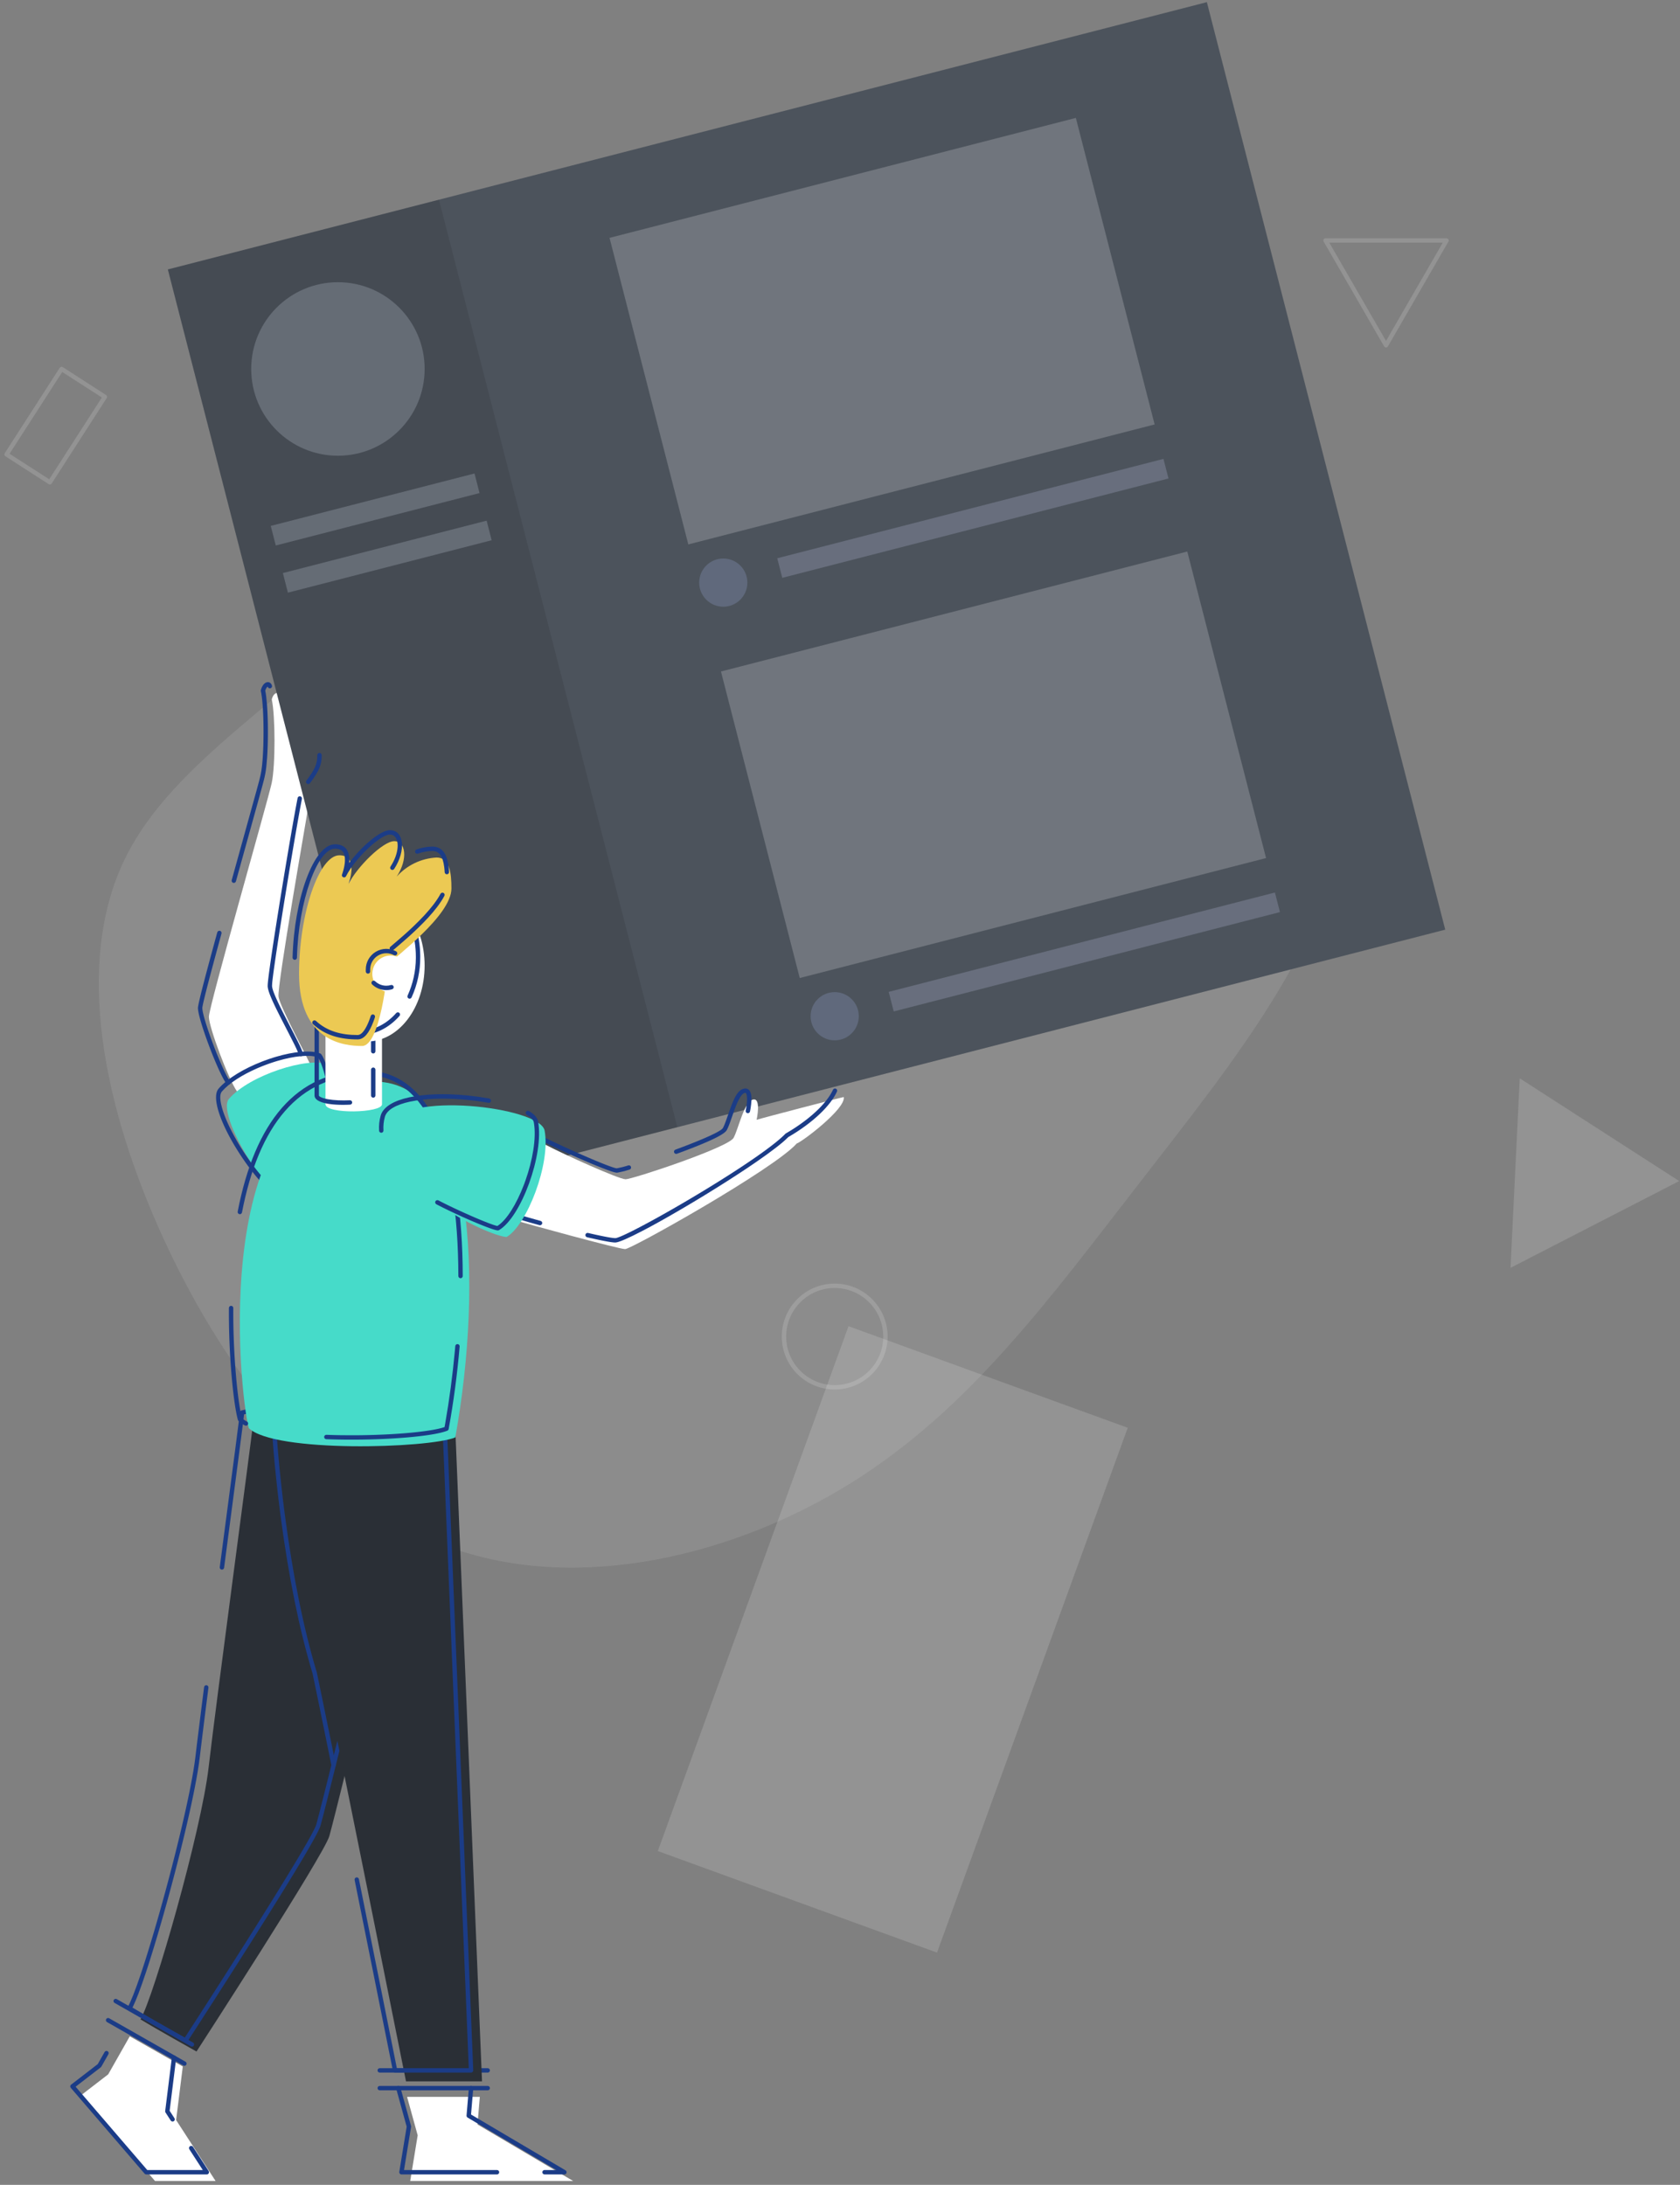 <svg width="323" height="420" viewBox="0 0 323 420" fill="none" xmlns="http://www.w3.org/2000/svg">
<rect x="0" y="0" width="323" height="420" fill="#808080" stroke="none"/>
<g clip-path="url(#clip0)">
<path d="M48.648 273.649C48.29 277.141 41.514 327.52 40.112 339.728C38.709 351.936 29.609 383.771 27.011 388.186C29.727 389.871 37.779 394.37 37.779 394.37C37.779 394.37 62.322 356.541 63.324 352.939C64.326 349.337 68.592 331.922 68.592 331.922L62.722 270.279L48.648 273.649Z" fill="#2A2F36"/>
<path opacity="0.1" d="M215.901 76.531C240.772 97.779 259.954 125.398 259.108 151.832C258.261 178.266 237.445 203.706 219.472 226.888C201.498 250.071 186.313 270.894 163.745 284.998C141.177 299.101 111.281 306.259 86.898 297.585C62.516 288.911 43.633 264.478 31.652 238.57C19.671 212.662 14.407 185.242 23.848 165.451C33.29 145.66 57.428 133.435 77.579 111.399C97.73 89.363 113.943 57.347 137.286 48.867C160.628 40.386 191.092 55.287 215.901 76.531Z" fill="white"/>
<path d="M45.557 209.789C43.906 207.464 40.162 197.446 40.162 195.466C40.162 193.486 51.533 153.846 52.248 150.475C52.964 147.105 52.943 137.572 52.248 134.434C52.552 133.263 53.356 132.883 53.567 133.591C54.118 134.038 57.256 135.921 57.256 135.921C57.256 135.921 64.592 146.031 62.953 148.314C61.612 150.125 60.437 152.054 59.446 154.077C59.05 156.626 53.259 189.463 53.55 191.57C53.84 193.676 59.673 204.296 59.825 205.05C58.565 205.72 46.298 210.569 45.557 209.789Z" fill="white"/>
<path d="M51.048 131.258C51.563 130.961 52.108 131.188 52.286 131.786C52.352 132.009 52.225 132.244 52.002 132.31C51.779 132.376 51.545 132.249 51.479 132.026L51.473 132L51.472 131.985L51.468 131.988C51.316 132.076 51.145 132.32 51.026 132.671L50.998 132.762L51.008 132.81C51.147 133.499 51.257 134.444 51.338 135.54L51.373 136.057L51.404 136.592L51.431 137.144C51.44 137.331 51.447 137.52 51.454 137.711L51.473 138.289L51.488 138.878C51.49 138.977 51.492 139.076 51.493 139.175L51.502 139.775L51.506 140.378L51.506 140.983L51.502 141.588L51.493 142.19C51.492 142.29 51.49 142.389 51.488 142.489L51.473 143.082C51.471 143.18 51.468 143.278 51.465 143.376L51.444 143.955C51.44 144.051 51.436 144.146 51.432 144.241L51.405 144.802C51.4 144.894 51.395 144.986 51.39 145.077L51.357 145.613C51.275 146.845 51.159 147.922 51.009 148.713L50.86 149.429L50.739 149.931L50.504 150.829L49.705 153.756L45.361 169.419C45.298 169.643 45.066 169.774 44.842 169.712C44.618 169.65 44.487 169.417 44.549 169.193L49.347 151.877L49.824 150.107L49.943 149.638L50.04 149.232L50.102 148.946L50.152 148.705C50.225 148.349 50.291 147.92 50.349 147.436L50.396 147.008C50.404 146.935 50.411 146.86 50.419 146.785L50.46 146.32C50.467 146.24 50.473 146.16 50.48 146.079L50.516 145.582L50.547 145.066C50.553 144.979 50.557 144.891 50.562 144.802L50.588 144.263L50.611 143.711L50.629 143.148L50.644 142.576L50.654 141.998L50.661 141.416L50.664 140.831C50.664 140.734 50.664 140.636 50.664 140.539L50.661 139.955L50.654 139.375L50.644 138.801C50.642 138.705 50.639 138.611 50.637 138.516L50.621 137.954C50.617 137.861 50.614 137.769 50.611 137.677L50.589 137.133L50.562 136.602L50.532 136.089L50.499 135.594C50.481 135.352 50.461 135.117 50.441 134.892L50.397 134.453L50.349 134.041C50.292 133.577 50.226 133.171 50.153 132.84C50.139 132.775 50.14 132.707 50.157 132.643C50.325 131.994 50.65 131.487 51.048 131.258Z" fill="#1B3C87"/>
<path d="M42.291 178.934C42.515 178.996 42.647 179.227 42.586 179.452L41.287 184.22L40.349 187.731L39.812 189.791L39.423 191.328L39.18 192.337L39.103 192.669L39.011 193.092L38.955 193.373L38.931 193.51L38.913 193.624L38.905 193.687L38.899 193.762L38.899 193.781C38.899 193.959 38.931 194.206 38.991 194.509L39.041 194.747C39.059 194.83 39.079 194.917 39.101 195.006L39.17 195.283C39.183 195.331 39.195 195.379 39.208 195.429L39.291 195.732L39.382 196.052L39.481 196.386L39.643 196.912L39.76 197.278L39.947 197.847L40.146 198.435L40.357 199.04L40.578 199.656L40.806 200.28L40.963 200.698L41.202 201.327L41.446 201.952L41.61 202.366L41.858 202.978L42.023 203.378L42.27 203.965L42.434 204.346L42.596 204.716L42.756 205.075L42.914 205.421L43.069 205.754C43.095 205.808 43.121 205.862 43.146 205.915L43.296 206.225C43.321 206.275 43.346 206.325 43.37 206.374L43.514 206.658L43.654 206.924L43.789 207.17C43.944 207.446 44.087 207.678 44.216 207.86C44.35 208.05 44.306 208.313 44.116 208.448C43.927 208.582 43.664 208.538 43.529 208.348C43.392 208.156 43.242 207.912 43.08 207.625L42.939 207.369C42.915 207.325 42.891 207.28 42.867 207.234L42.719 206.949C42.694 206.9 42.668 206.85 42.643 206.799L42.489 206.488L42.331 206.16L42.17 205.817L42.007 205.46L41.841 205.091L41.674 204.71L41.505 204.319L41.336 203.919L41.081 203.305L40.911 202.887L40.742 202.465L40.491 201.824L40.326 201.395L40.083 200.749L39.924 200.32L39.693 199.681L39.543 199.259L39.398 198.843L39.259 198.433L39.124 198.031L38.995 197.637L38.873 197.254L38.758 196.881L38.649 196.521L38.548 196.174L38.456 195.842C38.441 195.788 38.427 195.735 38.413 195.682L38.333 195.375C38.295 195.225 38.261 195.082 38.23 194.946L38.175 194.685C38.107 194.35 38.066 194.07 38.058 193.858L38.057 193.758L38.063 193.674L38.081 193.527L38.111 193.341L38.165 193.053L38.238 192.704L38.35 192.203L38.541 191.397L38.715 190.689L38.989 189.606L39.355 188.198L39.729 186.777L40.322 184.563L41.342 180.804L41.773 179.229C41.835 179.005 42.067 178.873 42.291 178.934Z" fill="#1B3C87"/>
<path d="M232.034 0.414L32.271 51.796L78.1 230.093L277.864 178.711L232.034 0.414Z" fill="#4C535C"/>
<path opacity="0.1" d="M84.395 38.385L32.272 51.792L78.101 230.089L130.225 216.682L84.395 38.385Z" fill="black"/>
<path opacity="0.2" d="M64.971 87.606C74.178 87.606 81.643 80.139 81.643 70.928C81.643 61.717 74.178 54.25 64.971 54.25C55.763 54.25 48.298 61.717 48.298 70.928C48.298 80.139 55.763 87.606 64.971 87.606Z" fill="#EAF0FF"/>
<path opacity="0.2" d="M91.229 91.019L52.055 101.095L53.023 104.861L92.197 94.784L91.229 91.019Z" fill="#EAF0FF"/>
<path opacity="0.2" d="M93.561 100.085L54.387 110.161L55.355 113.927L94.529 103.851L93.561 100.085Z" fill="#EAF0FF"/>
<path opacity="0.2" d="M139.059 116.631C141.617 116.631 143.691 114.556 143.691 111.997C143.691 109.438 141.617 107.363 139.059 107.363C136.5 107.363 134.426 109.438 134.426 111.997C134.426 114.556 136.5 116.631 139.059 116.631Z" fill="#B2C3FB"/>
<path opacity="0.2" d="M223.688 88.215L149.434 107.314L150.402 111.08L224.656 91.981L223.688 88.215Z" fill="#D8DFFF"/>
<path opacity="0.2" d="M206.845 22.667L117.191 45.727L132.337 104.654L221.992 81.593L206.845 22.667Z" fill="white"/>
<path opacity="0.2" d="M160.481 199.987C163.039 199.987 165.113 197.912 165.113 195.353C165.113 192.793 163.039 190.719 160.481 190.719C157.923 190.719 155.849 192.793 155.849 195.353C155.849 197.912 157.923 199.987 160.481 199.987Z" fill="#B2C3FB"/>
<path opacity="0.2" d="M245.117 171.569L170.863 190.669L171.831 194.434L246.085 175.335L245.117 171.569Z" fill="#D8DFFF"/>
<path opacity="0.2" d="M228.269 106.021L138.614 129.082L153.761 188.008L243.415 164.948L228.269 106.021Z" fill="white"/>
<path d="M24.952 391.447L20.803 398.756L15.611 402.758L29.803 419.259H41.447L33.862 407.547L35.143 397.248" fill="white"/>
<path d="M78.266 403.091L80.304 410.48L78.868 419.259H110.199L91.805 408.394L92.251 403.091" fill="white"/>
<path d="M60.518 267.763C60.752 267.707 60.981 267.857 61.028 268.086L61.035 268.132L66.906 329.763C66.909 329.795 66.908 329.826 66.904 329.857L66.893 329.914L65.689 334.811L64.579 339.296L63.475 343.727L62.445 347.804L62.096 349.159L61.737 350.522L61.624 350.933L61.61 350.982L61.574 351.09L61.529 351.213L61.474 351.349L61.409 351.499L61.295 351.75C61.281 351.78 61.266 351.81 61.252 351.84L61.159 352.032L61.003 352.344L60.826 352.686L60.629 353.058L60.486 353.322L60.173 353.89L59.916 354.35L59.443 355.18L58.915 356.089L58.335 357.076L57.962 357.704L57.299 358.812L56.585 359.995L55.977 360.993L54.839 362.85L53.606 364.846L52.669 366.353L51.074 368.905L49.365 371.623L47.688 374.278L46.54 376.088L44.79 378.84L43.014 381.621L41.222 384.419L38.178 389.153L36.026 392.481C35.906 392.667 35.661 392.727 35.468 392.619L33.646 391.597L32.114 390.732L30.611 389.88L28.245 388.526L26.845 387.715L25.95 387.189L25.197 386.739L24.777 386.483C24.745 386.464 24.714 386.444 24.683 386.425C24.488 386.304 24.426 386.05 24.543 385.853C25.14 384.844 26.005 382.626 27.011 379.646L27.302 378.774C27.449 378.329 27.599 377.868 27.751 377.394L28.058 376.429L28.371 375.431C28.424 375.262 28.477 375.092 28.529 374.92L28.849 373.876L29.172 372.805C29.226 372.624 29.281 372.442 29.335 372.26L29.663 371.151L29.992 370.021L30.324 368.872L30.655 367.706L30.987 366.525L31.319 365.331L31.649 364.128L31.977 362.917L32.303 361.7L32.626 360.481L32.945 359.26L33.259 358.042L33.568 356.827L33.872 355.618C33.922 355.417 33.971 355.217 34.021 355.017L34.314 353.822C34.362 353.623 34.41 353.426 34.458 353.228L34.74 352.052L35.014 350.892C35.103 350.508 35.191 350.127 35.278 349.749L35.533 348.626L35.777 347.526C35.817 347.345 35.856 347.165 35.895 346.985L36.122 345.923C36.233 345.399 36.339 344.886 36.441 344.384L36.636 343.397C37.047 341.295 37.36 339.433 37.547 337.917L37.855 335.327L38.676 328.736L39.239 324.32C39.269 324.089 39.48 323.926 39.711 323.955C39.941 323.985 40.104 324.196 40.075 324.427L39.316 330.392L38.611 336.091L38.425 337.67C38.236 339.321 37.885 341.417 37.414 343.808L37.22 344.78C37.086 345.438 36.944 346.116 36.795 346.81L36.565 347.863C36.526 348.041 36.487 348.219 36.447 348.399L36.202 349.486C36.161 349.669 36.119 349.853 36.076 350.037L35.818 351.154L35.551 352.287L35.276 353.434C35.229 353.626 35.182 353.819 35.135 354.012L34.849 355.178L34.557 356.352C34.508 356.549 34.458 356.745 34.408 356.942L34.107 358.127L33.801 359.315C33.75 359.513 33.698 359.711 33.647 359.91L33.334 361.1L33.018 362.289L32.7 363.474L32.379 364.654L32.056 365.826L31.732 366.988L31.408 368.138L31.084 369.274L30.76 370.393L30.438 371.495L30.117 372.576C30.064 372.754 30.011 372.932 29.958 373.108L29.642 374.154L29.329 375.175C29.277 375.343 29.226 375.509 29.174 375.675L28.868 376.653C28.817 376.813 28.766 376.972 28.716 377.13L28.417 378.061C28.368 378.213 28.319 378.364 28.27 378.513L27.98 379.391C27.023 382.258 26.179 384.501 25.546 385.766L25.467 385.918L26.144 386.325L26.871 386.754L28.437 387.664L30.057 388.594L31.523 389.429L33.548 390.574L35.534 391.691L38.14 387.656L40.514 383.964L42.305 381.168L44.08 378.387L45.25 376.549L46.405 374.729L47.544 372.931L49.717 369.483L51.332 366.905L52.654 364.781L53.889 362.784L55.033 360.92L56.226 358.958L57.166 357.393L57.892 356.169L58.44 355.233L58.743 354.708L59.117 354.054L59.536 353.309L59.83 352.772L60.027 352.405L60.203 352.068L60.358 351.762L60.492 351.487L60.605 351.244L60.668 351.099L60.722 350.969L60.766 350.854L60.8 350.752L60.833 350.635L61.14 349.487L61.374 348.587L62.004 346.122L63.03 342.033L63.944 338.36L66.061 329.772L60.243 268.695L46.929 271.883L46.748 273.373L45.837 280.429L43.086 301.368C43.055 301.599 42.844 301.761 42.613 301.731C42.383 301.701 42.22 301.489 42.251 301.258L45.225 278.612L45.93 273.122L46.083 271.87L46.123 271.5C46.14 271.34 46.246 271.204 46.394 271.148L46.444 271.133L60.518 267.763Z" fill="#1B3C87"/>
<path d="M93.771 397.576C94.004 397.576 94.192 397.765 94.192 397.997C94.192 398.213 94.03 398.392 93.82 398.416L93.771 398.419H73.006C72.773 398.419 72.585 398.23 72.585 397.997C72.585 397.781 72.747 397.603 72.957 397.579L73.006 397.576H93.771Z" fill="#1B3C87"/>
<path d="M93.771 400.984C94.004 400.984 94.192 401.173 94.192 401.405C94.192 401.621 94.03 401.799 93.82 401.824L93.771 401.827H73.006C72.773 401.827 72.585 401.638 72.585 401.405C72.585 401.189 72.747 401.011 72.957 400.987L73.006 400.984H93.771Z" fill="#1B3C87"/>
<path d="M90.602 400.986C90.817 401.004 90.981 401.181 90.987 401.392L90.986 401.441L90.562 406.48L108.729 417.211C109.084 417.42 108.954 417.952 108.563 417.992L108.515 417.995H104.691C104.458 417.995 104.27 417.806 104.27 417.574C104.27 417.357 104.432 417.179 104.642 417.155L104.691 417.152L106.972 417.152L89.906 407.072C89.782 406.999 89.705 406.868 89.699 406.727L89.7 406.674L90.147 401.37C90.165 401.155 90.342 400.991 90.552 400.984L90.602 400.986Z" fill="#1B3C87"/>
<path d="M76.469 400.999C76.677 400.942 76.892 401.051 76.971 401.247L76.987 401.293L79.025 408.682C79.036 408.722 79.041 408.762 79.04 408.802L79.035 408.863L77.678 417.152L95.557 417.152C95.773 417.152 95.951 417.315 95.975 417.524L95.978 417.574C95.978 417.79 95.815 417.968 95.606 417.992L95.557 417.995H77.183C76.94 417.995 76.751 417.79 76.762 417.553L76.767 417.506L78.189 408.817L76.175 401.518C76.118 401.309 76.227 401.094 76.422 401.015L76.469 400.999Z" fill="#1B3C87"/>
<path d="M21.873 384.456C21.98 384.268 22.21 384.194 22.404 384.276L22.448 384.298L37.115 392.644C37.318 392.759 37.388 393.016 37.273 393.218C37.166 393.406 36.937 393.48 36.743 393.398L36.699 393.376L22.031 385.031C21.829 384.916 21.759 384.658 21.873 384.456Z" fill="#1B3C87"/>
<path d="M20.416 388.138C20.523 387.95 20.753 387.876 20.947 387.958L20.991 387.98L35.663 396.329C35.865 396.444 35.935 396.702 35.82 396.904C35.714 397.092 35.484 397.166 35.29 397.084L35.246 397.062L20.574 388.712C20.372 388.597 20.301 388.34 20.416 388.138Z" fill="#1B3C87"/>
<path d="M33.511 395.144C33.725 395.171 33.882 395.354 33.88 395.565L33.877 395.614L32.615 405.762L33.535 407.184C33.652 407.365 33.612 407.603 33.449 407.737L33.41 407.766C33.228 407.884 32.99 407.844 32.856 407.681L32.827 407.641L31.824 406.091C31.781 406.025 31.758 405.948 31.757 405.869L31.76 405.81L33.041 395.51C33.067 395.296 33.251 395.139 33.462 395.141L33.511 395.144Z" fill="#1B3C87"/>
<path d="M20.109 394.47C20.223 394.268 20.48 394.196 20.683 394.311C20.87 394.418 20.945 394.647 20.863 394.841L20.841 394.885L19.485 397.278C19.467 397.311 19.444 397.341 19.418 397.367L19.376 397.404L14.536 401.134L28.312 417.152H38.987L36.402 413.16C36.285 412.979 36.324 412.741 36.487 412.607L36.526 412.577C36.708 412.46 36.946 412.5 37.08 412.662L37.109 412.702L40.116 417.344C40.289 417.611 40.114 417.96 39.809 417.992L39.762 417.995H28.118C28.013 417.995 27.913 417.955 27.835 417.886L27.799 417.848L13.607 401.347C13.461 401.177 13.475 400.925 13.631 400.772L13.669 400.739L18.795 396.788L20.109 394.47Z" fill="#1B3C87"/>
<path d="M54.855 276.703C54.855 278.809 56.607 303.849 62.604 323.674C66.567 342.605 78.059 400.104 78.059 400.104H92.672L87.412 271.66L54.855 276.703Z" fill="#2A2F36"/>
<path d="M85.242 269.138C85.474 269.102 85.687 269.262 85.722 269.488L85.727 269.537L90.987 397.98C90.996 398.203 90.83 398.392 90.614 398.416L90.566 398.419H75.954C75.769 398.419 75.609 398.3 75.553 398.128L75.524 397.997L71.828 379.55L68.539 363.183C68.419 362.586 68.299 361.99 68.18 361.397C68.134 361.169 68.281 360.947 68.509 360.901C68.737 360.855 68.959 361.003 69.005 361.231L72.654 379.384L76.298 397.576H90.127L84.905 270.043L53.176 274.97L53.186 275.259L53.207 275.706L53.228 276.084L53.284 276.946L53.344 277.763L53.401 278.475L53.464 279.236L53.554 280.248L53.653 281.323L53.81 282.917L53.958 284.351L54.147 286.086L54.322 287.611L54.463 288.789L54.58 289.737L54.639 290.211C54.69 290.606 54.741 291.001 54.793 291.395C56.239 302.355 58.261 312.73 60.91 321.494L62.136 327.404L63.625 334.677L64.554 339.244C64.6 339.472 64.453 339.695 64.225 339.741C63.997 339.787 63.775 339.64 63.728 339.412L61.313 327.582L60.141 321.918C60.125 321.846 60.11 321.774 60.095 321.702C57.494 313.103 55.492 302.931 54.047 292.178L53.895 291.03L53.834 290.554C53.763 289.998 53.694 289.442 53.626 288.888L53.428 287.219L53.294 286.039L53.095 284.198L52.915 282.435L52.813 281.385L52.668 279.803L52.561 278.536L52.462 277.244L52.404 276.398L52.369 275.783L52.348 275.354L52.335 274.984L52.329 274.676C52.329 274.653 52.329 274.631 52.329 274.609C52.329 274.418 52.458 274.252 52.639 274.203L52.685 274.193L85.242 269.138Z" fill="#1B3C87"/>
<path d="M104.897 220.06C108.266 221.846 118.988 226.695 120.281 226.695C121.574 226.695 140.073 220.586 141.05 218.72C142.027 216.854 143.038 211.883 144.731 211.386C146.424 210.889 145.468 215.262 145.468 215.262C146.47 214.933 162.292 210.809 162.22 210.893C162.641 213.16 154.08 219.584 153.187 219.815C148.786 224.753 121.384 240.12 120.192 240.12C119.001 240.12 100.488 235.065 99.322 234.644C99.553 232.921 103.297 221.277 104.897 220.06Z" fill="white"/>
<path d="M61.414 144.746C61.647 144.74 61.84 144.924 61.846 145.157C61.89 146.909 61.328 148.18 59.989 150.016L59.589 150.555C59.45 150.741 59.186 150.779 59 150.64C58.813 150.501 58.775 150.237 58.914 150.05L59.184 149.688C60.513 147.895 61.043 146.749 61.004 145.178C60.998 144.945 61.182 144.752 61.414 144.746Z" fill="#1B3C87"/>
<path d="M57.717 153.074C57.945 153.12 58.093 153.341 58.048 153.57L57.919 154.23L57.775 154.995L57.56 156.165L57.259 157.844L56.928 159.73L56.645 161.364L56.275 163.535L55.655 167.222L55.104 170.565L54.559 173.916L54.332 175.331L53.758 178.968L53.429 181.092L53.076 183.431L52.87 184.835L52.691 186.095L52.576 186.933L52.51 187.437L52.452 187.895L52.403 188.304L52.363 188.663L52.332 188.968C52.307 189.246 52.297 189.441 52.303 189.543C52.308 189.626 52.32 189.72 52.34 189.823L52.369 189.953C52.374 189.975 52.38 189.998 52.386 190.021L52.425 190.166C52.439 190.217 52.455 190.269 52.472 190.322L52.526 190.489L52.588 190.666L52.658 190.855L52.736 191.055L52.867 191.376L52.964 191.606L53.182 192.1L53.367 192.503L53.57 192.935L53.791 193.396L54.031 193.886L54.368 194.564L54.602 195.028L54.978 195.764L56.605 198.926L57.114 199.929L57.291 200.283L57.585 200.882L57.726 201.181L57.846 201.443L57.915 201.601L57.978 201.748L58.045 201.914C58.125 202.116 58.189 202.299 58.254 202.496C58.327 202.717 58.206 202.955 57.985 203.028C57.78 203.096 57.56 202.997 57.472 202.805L57.454 202.76L57.391 202.573L57.351 202.461L57.248 202.191L57.161 201.981L56.987 201.593L56.76 201.112L56.461 200.508L55.788 199.18L53.964 195.632L53.688 195.086L53.265 194.239L52.961 193.617L52.753 193.181L52.5 192.64L52.33 192.262L52.176 191.909L52.037 191.577L51.953 191.369L51.84 191.074L51.774 190.889L51.713 190.713L51.66 190.545L51.612 190.386C51.605 190.36 51.598 190.335 51.591 190.309L51.554 190.162L51.522 190.023L51.497 189.892L51.479 189.767C51.476 189.747 51.474 189.727 51.471 189.708L51.462 189.594C51.458 189.522 51.461 189.408 51.471 189.256L51.49 189L51.52 188.689L51.56 188.325L51.609 187.911L51.666 187.448L51.733 186.939L51.847 186.094L52.025 184.826L52.286 183.041L52.461 181.876L52.844 179.369L53.266 176.678L53.791 173.386L54.26 170.501L54.734 167.622L55.281 164.351L55.733 161.691L56.09 159.622L56.487 157.368L56.784 155.721L56.945 154.85L57.136 153.84L57.222 153.405C57.267 153.177 57.489 153.029 57.717 153.074Z" fill="#1B3C87"/>
<path d="M60.119 232.984C54.295 235.512 41.169 214.566 44.024 211.234C48.016 206.643 59.26 203.108 63.114 204.595C65.059 207.262 70.024 228.708 60.119 232.984Z" fill="#46DBC9"/>
<path d="M42.022 209.273C41.462 209.927 41.404 211.121 41.752 212.66L41.814 212.919C41.847 213.051 41.882 213.184 41.92 213.32L42 213.595L42.088 213.875L42.182 214.161L42.283 214.452C42.301 214.501 42.319 214.551 42.337 214.6L42.448 214.899C42.467 214.949 42.487 214.999 42.506 215.05L42.628 215.356L42.756 215.666C42.778 215.718 42.8 215.77 42.822 215.823L42.96 216.139L43.104 216.46C43.129 216.513 43.154 216.567 43.179 216.621L43.332 216.948L43.492 217.277L43.657 217.61L43.828 217.946L44.005 218.285L44.188 218.626L44.376 218.97L44.57 219.317L44.769 219.665L44.973 220.015L45.183 220.367L45.397 220.72L45.617 221.075L45.841 221.431L46.07 221.787L46.304 222.144L46.542 222.502L46.785 222.86L47.044 223.234L47.303 223.603L47.563 223.965C47.606 224.025 47.65 224.085 47.693 224.144L47.954 224.497C47.997 224.555 48.041 224.613 48.084 224.671L48.345 225.014C48.388 225.07 48.432 225.127 48.475 225.183L48.736 225.515L48.997 225.841C49.041 225.895 49.084 225.948 49.127 226.002L49.388 226.317C49.431 226.369 49.475 226.42 49.518 226.472L49.779 226.776L50.038 227.073C50.082 227.122 50.125 227.17 50.168 227.219L50.427 227.504C50.47 227.551 50.513 227.598 50.556 227.644L50.815 227.918L51.072 228.184L51.328 228.442C51.413 228.527 51.499 228.61 51.584 228.692L51.838 228.934C51.88 228.973 51.922 229.012 51.965 229.051L52.217 229.28C52.343 229.392 52.469 229.502 52.594 229.607L52.843 229.815C52.967 229.916 53.091 230.014 53.214 230.109L53.459 230.294C55.414 231.736 57.2 232.294 58.602 231.686C61.723 230.339 63.596 227.344 64.386 223.183L64.456 222.795C64.657 221.623 64.775 220.363 64.813 219.024L64.823 218.575L64.828 218.12L64.826 217.66C64.823 217.351 64.816 217.038 64.805 216.722L64.788 216.273L64.766 215.846C64.754 215.632 64.74 215.417 64.724 215.201L64.69 214.768L64.652 214.334L64.609 213.899L64.563 213.463L64.512 213.028L64.457 212.594L64.399 212.161L64.337 211.73L64.272 211.301L64.203 210.875L64.132 210.454L64.057 210.036L63.98 209.623L63.859 209.013L63.776 208.615L63.69 208.223L63.603 207.838L63.514 207.461C63.498 207.399 63.483 207.337 63.468 207.276L63.376 206.912L63.283 206.557L63.188 206.212L63.093 205.877L62.996 205.554L62.898 205.242C62.882 205.191 62.865 205.14 62.849 205.09L62.751 204.796L62.652 204.515C62.635 204.47 62.619 204.425 62.602 204.38L62.503 204.12C62.47 204.035 62.437 203.953 62.404 203.873L62.304 203.642C62.123 203.232 61.943 202.9 61.769 202.662C61.721 202.597 61.656 202.546 61.581 202.517C59.734 201.805 56.492 202.146 53.102 203.14L52.639 203.279C52.021 203.471 51.4 203.683 50.783 203.914L50.322 204.09C46.945 205.409 43.762 207.271 42.022 209.273ZM61.158 203.26L61.175 203.285C61.329 203.524 61.488 203.847 61.65 204.239L61.747 204.483L61.845 204.743C61.861 204.788 61.877 204.833 61.894 204.879L61.991 205.161L62.089 205.459C62.105 205.509 62.121 205.561 62.138 205.613L62.234 205.93C62.251 205.984 62.267 206.039 62.283 206.094L62.379 206.43L62.474 206.779L62.568 207.138L62.66 207.508C62.675 207.571 62.691 207.634 62.706 207.697L62.796 208.081L62.885 208.475L62.971 208.876C62.985 208.944 62.999 209.011 63.013 209.08L63.096 209.492L63.177 209.911C63.19 209.981 63.203 210.052 63.216 210.122L63.293 210.55L63.366 210.982L63.437 211.418L63.504 211.858L63.567 212.3L63.627 212.745C63.646 212.893 63.664 213.042 63.682 213.191L63.734 213.638L63.781 214.085L63.824 214.532L63.862 214.977C63.868 215.052 63.874 215.126 63.879 215.2L63.91 215.642C63.914 215.716 63.919 215.789 63.923 215.862L63.946 216.3C63.949 216.373 63.952 216.446 63.955 216.518C64.023 218.249 63.976 219.865 63.808 221.348L63.76 221.749C63.165 226.323 61.381 229.568 58.268 230.912C57.367 231.304 56.176 231.021 54.822 230.192L54.6 230.053C54.341 229.885 54.076 229.698 53.806 229.492L53.574 229.311C53.535 229.28 53.496 229.249 53.456 229.217L53.221 229.023C53.181 228.99 53.142 228.956 53.102 228.923L52.864 228.715L52.623 228.499L52.381 228.275C52.34 228.237 52.3 228.199 52.259 228.16L52.014 227.923C51.932 227.843 51.85 227.761 51.768 227.678L51.521 227.425C51.479 227.382 51.438 227.339 51.397 227.296L51.147 227.031L50.897 226.758C50.855 226.712 50.813 226.666 50.772 226.619L50.52 226.335L50.268 226.044L50.015 225.745L49.762 225.44C49.719 225.388 49.677 225.336 49.635 225.284L49.381 224.968L49.127 224.644L48.873 224.314L48.619 223.978L48.365 223.635L48.112 223.285C48.069 223.226 48.027 223.167 47.985 223.108L47.732 222.749L47.48 222.384L47.245 222.037L47.014 221.69L46.787 221.343L46.565 220.997L46.348 220.651L46.135 220.307L45.927 219.963C45.893 219.906 45.859 219.849 45.825 219.792L45.625 219.45L45.429 219.11L45.239 218.773L45.053 218.437L44.873 218.104L44.699 217.774C44.67 217.719 44.641 217.664 44.613 217.61L44.447 217.284L44.286 216.961L44.131 216.642L43.982 216.327L43.838 216.016C43.815 215.964 43.792 215.913 43.769 215.862L43.634 215.557L43.506 215.257L43.325 214.816L43.213 214.529L43.107 214.247L43.007 213.97L42.914 213.7C42.899 213.655 42.885 213.611 42.87 213.567L42.787 213.306C42.748 213.177 42.711 213.051 42.676 212.927L42.611 212.683C42.58 212.563 42.551 212.445 42.526 212.33L42.478 212.104C42.266 211.032 42.31 210.231 42.659 209.824C44.087 208.181 46.583 206.625 49.336 205.413L49.761 205.229C50.259 205.017 50.765 204.818 51.272 204.631L51.708 204.474C51.781 204.448 51.853 204.423 51.926 204.398L52.362 204.251L52.797 204.111C52.87 204.088 52.942 204.066 53.015 204.043L53.448 203.914C56.475 203.033 59.343 202.696 61.039 203.221L61.158 203.26Z" fill="#1B3C87"/>
<path d="M160.153 209.487C160.25 209.276 160.5 209.183 160.712 209.28C160.923 209.378 161.015 209.628 160.918 209.839C159.661 212.572 156.35 215.76 151.751 218.472L151.552 218.588L151.448 218.694C150.348 219.788 148.283 221.362 145.698 223.154L144.98 223.648C144.859 223.731 144.736 223.815 144.612 223.899L143.86 224.407L143.087 224.923L142.294 225.446C142.161 225.534 142.027 225.621 141.892 225.709L141.075 226.24C140.938 226.329 140.8 226.418 140.662 226.507L139.825 227.043L138.978 227.581L138.122 228.12L137.259 228.658L136.392 229.195L135.522 229.729L134.651 230.26L133.781 230.785L132.914 231.305L132.053 231.817L131.199 232.32C131.057 232.403 130.916 232.486 130.775 232.568L129.936 233.056L129.109 233.533L128.296 233.997L127.499 234.448L126.721 234.883L125.963 235.302L125.227 235.704L124.515 236.087C124.399 236.15 124.284 236.211 124.169 236.272L123.498 236.625C120.979 237.938 119.106 238.779 118.386 238.848L118.297 238.852L118.19 238.85L118.067 238.843L117.928 238.831L117.773 238.814L117.604 238.793L117.419 238.767L117.115 238.721L116.78 238.664L116.284 238.573L115.736 238.466L115.138 238.343L114.491 238.205L113.618 238.01L112.87 237.839C112.644 237.786 112.503 237.56 112.556 237.333C112.608 237.107 112.835 236.966 113.061 237.018L113.772 237.181L114.605 237.367L115.517 237.561L116.199 237.699L116.688 237.791L117.021 237.851L117.323 237.901L117.677 237.954L117.904 237.982L118.036 237.996L118.152 238.005L118.253 238.009C118.268 238.01 118.283 238.01 118.297 238.01C118.325 238.01 118.359 238.007 118.397 238L118.481 237.983L118.579 237.958L118.689 237.925L118.813 237.883L118.949 237.834L119.176 237.746L119.343 237.678L119.521 237.602L119.711 237.519L119.913 237.429L120.348 237.227L120.703 237.058L121.08 236.875L121.617 236.608L122.192 236.316L122.959 235.919L123.947 235.397L124.821 234.927L125.738 234.427L126.693 233.899L127.483 233.457L128.088 233.116L129.12 232.529L130.391 231.798L131.692 231.039L132.794 230.389L133.992 229.675L135.302 228.885L136.074 228.414L137.086 227.793L137.832 227.331L138.564 226.873L139.283 226.42L140.452 225.676L141.357 225.092L141.799 224.804L142.449 224.377L143.083 223.957L143.901 223.408L144.494 223.005L145.068 222.61L145.624 222.223L146.159 221.845L146.674 221.476L147.169 221.116L147.642 220.766L148.093 220.426L148.381 220.205L148.794 219.883L149.183 219.572L149.429 219.371L149.664 219.175L149.888 218.985L150.101 218.8L150.302 218.621L150.492 218.447L150.669 218.279L150.835 218.117L150.989 217.96C151.016 217.932 151.047 217.908 151.081 217.888C155.671 215.225 158.957 212.088 160.153 209.487Z" fill="#1B3C87"/>
<path d="M97.883 233.298C97.966 233.08 98.209 232.971 98.427 233.054L98.652 233.136L98.826 233.197L99.34 233.367L99.699 233.48L100.234 233.645L100.988 233.869L101.828 234.112L102.94 234.425L103.942 234.701C104.167 234.762 104.299 234.994 104.238 235.218C104.177 235.442 103.945 235.575 103.721 235.514L102.708 235.235L101.765 234.97L100.736 234.673L99.831 234.403L99.304 234.24L98.737 234.056L98.54 233.989L98.279 233.897L98.128 233.841C97.91 233.759 97.801 233.516 97.883 233.298Z" fill="#1B3C87"/>
<path d="M142.928 209.297C143.569 209.108 144.061 209.399 144.292 210.002C144.449 210.411 144.496 210.964 144.464 211.639C144.446 212.038 144.399 212.461 144.334 212.89L144.311 213.037L144.264 213.315L144.218 213.556L144.195 213.666C144.145 213.894 143.921 214.038 143.694 213.988C143.466 213.938 143.323 213.714 143.372 213.486L143.412 213.288L143.458 213.036L143.502 212.763C143.563 212.361 143.606 211.966 143.623 211.599C143.65 211.032 143.611 210.579 143.506 210.304C143.423 210.088 143.357 210.049 143.165 210.105C142.806 210.21 142.451 210.616 142.065 211.347L141.964 211.545L141.862 211.758L141.757 211.986L141.651 212.229L141.544 212.487L141.434 212.761L141.322 213.05L141.15 213.512L140.976 214.002L140.379 215.706L140.269 216.005L140.164 216.278C140.096 216.451 140.031 216.609 139.968 216.752L139.875 216.958C139.829 217.056 139.784 217.147 139.738 217.232C139.672 217.358 139.552 217.495 139.38 217.643L139.27 217.733C139.251 217.748 139.231 217.764 139.211 217.779L139.083 217.873C139.06 217.889 139.037 217.905 139.014 217.921L138.868 218.019L138.709 218.12L138.539 218.223L138.356 218.329L138.162 218.437L137.956 218.548L137.738 218.662L137.508 218.778L137.267 218.896L137.014 219.018L136.614 219.204L136.333 219.331L135.891 219.527L135.263 219.797L134.763 220.006L134.239 220.221L133.502 220.515L132.724 220.82L132.114 221.054L131.264 221.376L130.146 221.791C129.927 221.871 129.685 221.759 129.605 221.54C129.525 221.322 129.637 221.08 129.855 221L130.68 220.694L131.86 220.248L132.788 219.887L133.144 219.747L133.997 219.404L134.638 219.139L135.242 218.884L135.806 218.639L136.202 218.462L136.454 218.347L136.811 218.181L137.035 218.073L137.351 217.918L137.642 217.769L137.821 217.674L137.989 217.583L138.144 217.494L138.288 217.409C138.311 217.396 138.333 217.382 138.355 217.368L138.48 217.289L138.592 217.213C138.628 217.188 138.661 217.164 138.692 217.14L138.779 217.072L138.853 217.007C138.92 216.944 138.968 216.888 138.994 216.837C139.048 216.737 139.102 216.625 139.159 216.499L139.246 216.3L139.337 216.078L139.433 215.833L139.534 215.564L139.676 215.17L140.239 213.559L140.361 213.218L140.48 212.892L140.598 212.582C140.617 212.532 140.636 212.482 140.655 212.433L140.77 212.146C140.789 212.099 140.808 212.053 140.826 212.008L140.939 211.743C140.957 211.7 140.976 211.658 140.994 211.616L141.105 211.373C141.142 211.294 141.179 211.218 141.215 211.144L141.325 210.929C141.819 209.993 142.312 209.478 142.928 209.297Z" fill="#1B3C87"/>
<path d="M102.841 218.177C102.95 217.972 103.204 217.894 103.41 218.002L103.731 218.171L104.076 218.348L104.441 218.533L105.026 218.824L105.649 219.129L106.306 219.445L106.991 219.77L107.7 220.102L108.427 220.439L109.414 220.89L110.674 221.457L111.887 221.992L113.069 222.504L113.721 222.783L114.658 223.176L115.391 223.477L115.94 223.697L116.327 223.85L116.808 224.034L117.243 224.196L117.538 224.3L117.803 224.39L117.962 224.441L118.107 224.485L118.237 224.522L118.351 224.551C118.369 224.555 118.386 224.558 118.403 224.562L118.493 224.579C118.52 224.583 118.544 224.586 118.566 224.587L118.854 224.536C119.397 224.433 119.934 224.299 120.463 224.135L120.778 224.033C120.999 223.959 121.238 224.078 121.312 224.298C121.386 224.519 121.267 224.758 121.046 224.832C120.367 225.06 119.672 225.24 118.968 225.372L118.665 225.425L118.596 225.431C118.563 225.431 118.522 225.428 118.476 225.421L118.375 225.404L118.258 225.379C118.238 225.375 118.216 225.369 118.194 225.364L118.054 225.327L117.9 225.283L117.731 225.232L117.453 225.141L117.145 225.036L116.81 224.917L116.324 224.736L115.933 224.587L115.378 224.369L114.789 224.133L113.852 223.748L113.527 223.612L112.351 223.112L111.132 222.583L110.197 222.169L109.655 221.927L109.113 221.682L108.307 221.315L107.514 220.948L106.74 220.586L106.237 220.348L105.748 220.115L105.274 219.885L104.816 219.662L104.166 219.339L103.758 219.133L103.374 218.935C103.25 218.871 103.131 218.808 103.016 218.747C102.81 218.638 102.732 218.383 102.841 218.177Z" fill="#1B3C87"/>
<path d="M72.012 207.923C91.421 207.923 92.912 246.456 87.538 276.324C82.312 278.43 52.754 279.31 47.827 274.529C46.037 267.962 39.665 207.927 72.012 207.923Z" fill="#46DBC9"/>
<path d="M70.327 205.817C82.744 205.817 88.922 221.091 88.966 245.293C88.966 245.525 88.778 245.714 88.546 245.715C88.313 245.715 88.124 245.527 88.124 245.294C88.081 221.518 82.071 206.659 70.327 206.659C57.385 206.659 49.751 216.357 46.526 233.068C46.482 233.297 46.261 233.446 46.033 233.402C45.805 233.358 45.655 233.137 45.699 232.909C48.991 215.848 56.888 205.817 70.327 205.817Z" fill="#1B3C87"/>
<path d="M44.436 251.023C44.669 251.025 44.855 251.215 44.854 251.447C44.851 251.812 44.849 252.177 44.85 252.544L44.853 253.371L44.862 254.206L44.871 254.762L44.888 255.595L44.91 256.425L44.928 256.976L44.958 257.799L44.992 258.615L45.03 259.424L45.058 259.959L45.087 260.489L45.118 261.015L45.151 261.535L45.203 262.306L45.259 263.063L45.317 263.806L45.358 264.292L45.443 265.241L45.509 265.932L45.578 266.602L45.673 267.463L45.747 268.083L45.823 268.678L45.874 269.061L45.952 269.613L46.005 269.965L46.084 270.471L46.165 270.946L46.22 271.246L46.274 271.532L46.329 271.803L46.384 272.06L46.439 272.301C46.448 272.34 46.457 272.378 46.467 272.415L46.516 272.614L46.567 272.658C46.8 272.859 47.053 273.036 47.321 273.186L47.484 273.274C47.691 273.38 47.773 273.633 47.667 273.841C47.561 274.048 47.307 274.13 47.1 274.024C46.647 273.792 46.229 273.499 45.856 273.153C45.798 273.099 45.757 273.031 45.736 272.955L45.678 272.734C45.668 272.695 45.658 272.656 45.649 272.616L45.59 272.369L45.532 272.106L45.475 271.827L45.417 271.532L45.36 271.222L45.303 270.897L45.218 270.383L45.135 269.839L45.053 269.265L44.972 268.663L44.92 268.247L44.868 267.819L44.792 267.158L44.718 266.473L44.647 265.766L44.578 265.039L44.513 264.292L44.45 263.528L44.391 262.748L44.317 261.684L44.266 260.871L44.219 260.047L44.176 259.212L44.138 258.369L44.104 257.518L44.085 256.97C44.075 256.696 44.067 256.421 44.06 256.145L44.045 255.593L44.033 255.04C44.01 253.84 44.002 252.635 44.011 251.441C44.013 251.208 44.203 251.021 44.436 251.023Z" fill="#1B3C87"/>
<path d="M87.987 258.384C88.219 258.403 88.391 258.607 88.371 258.839C87.916 264.164 87.2 269.532 86.26 274.714C86.234 274.857 86.136 274.977 86.001 275.03C85.754 275.128 85.458 275.224 85.118 275.315L84.854 275.384C84.764 275.406 84.67 275.429 84.575 275.451L84.279 275.516C84.228 275.527 84.177 275.538 84.126 275.549L83.807 275.613C83.753 275.623 83.698 275.633 83.642 275.644L83.302 275.706L82.948 275.766L82.58 275.824C82.517 275.834 82.454 275.844 82.391 275.853L82.003 275.91L81.603 275.965L81.191 276.018L80.767 276.07L80.331 276.12L79.885 276.168L79.429 276.215L78.962 276.26L78.486 276.304L77.755 276.365L77.257 276.404L76.494 276.458L75.715 276.509L74.921 276.555L74.384 276.583L73.841 276.609L73.017 276.644L72.182 276.674L71.339 276.699L70.487 276.72L69.63 276.735L68.768 276.745L68.192 276.749L67.615 276.75L66.747 276.748L66.169 276.743L65.303 276.731L64.728 276.72L63.867 276.698L63.011 276.671C62.916 276.668 62.821 276.664 62.727 276.66C62.494 276.652 62.313 276.456 62.322 276.223C62.331 275.991 62.527 275.81 62.759 275.819C63.226 275.836 63.696 275.851 64.168 275.864L64.736 275.877L65.305 275.888L65.876 275.897C66.828 275.909 67.783 275.91 68.732 275.902L69.3 275.896L69.852 275.888L70.676 275.872L71.222 275.859L72.035 275.835L72.572 275.817L73.37 275.785L73.897 275.762L74.418 275.737L74.933 275.71L75.695 275.666L76.443 275.618L76.932 275.583L77.652 275.529L78.122 275.49L78.811 275.429L79.259 275.387L79.697 275.343L80.336 275.274C80.405 275.266 80.475 275.258 80.543 275.25L80.951 275.201L81.541 275.126L81.919 275.074L82.286 275.02C82.346 275.011 82.406 275.002 82.465 274.993L82.812 274.938L83.147 274.881L83.468 274.823L83.775 274.764L84.068 274.703L84.346 274.642C84.391 274.631 84.436 274.621 84.48 274.611L84.735 274.547C84.776 274.537 84.817 274.526 84.856 274.515L85.088 274.45C85.163 274.429 85.234 274.407 85.303 274.385L85.473 274.327L85.594 273.652C86.396 269.084 87.023 264.382 87.449 259.703L87.532 258.768C87.55 258.552 87.727 258.389 87.938 258.382L87.987 258.384Z" fill="#1B3C87"/>
<path d="M75.271 216.281C77.086 209.718 103.811 212.705 104.708 217.334C105.904 223.754 101.275 235.554 97.393 237.791C93.809 237.643 72.18 227.453 75.271 216.281Z" fill="#46DBC9"/>
<path d="M101.129 213.727C101.248 213.527 101.507 213.462 101.706 213.582C102.702 214.177 103.31 214.838 103.454 215.572C104.637 221.924 100.15 234.043 95.935 236.471C95.866 236.51 95.788 236.53 95.708 236.527C95.668 236.525 95.62 236.52 95.566 236.511L95.449 236.489L95.314 236.458L95.164 236.419L94.998 236.371L94.816 236.316L94.621 236.252L94.411 236.182L94.073 236.062L93.707 235.928L93.317 235.78L92.762 235.562L92.322 235.385L91.71 235.133L91.072 234.865L90.413 234.582L89.74 234.287L88.886 233.906L88.371 233.672L87.514 233.277L86.838 232.959L86.174 232.642L85.529 232.328L85.061 232.096L84.316 231.718L84.032 231.572C83.986 231.548 83.94 231.523 83.894 231.499C83.688 231.391 83.609 231.137 83.717 230.931C83.825 230.725 84.079 230.645 84.285 230.753L84.752 230.995C84.832 231.036 84.913 231.078 84.995 231.119L85.499 231.372L86.024 231.631L86.566 231.894L87.123 232.16C87.216 232.204 87.31 232.249 87.405 232.293L87.975 232.56L88.478 232.792L89.311 233.171L90.293 233.608L90.776 233.82L91.405 234.091L92.162 234.411L92.738 234.649L93.281 234.868L93.787 235.066L94.25 235.24L94.566 235.355L94.76 235.423L94.941 235.483L95.186 235.56L95.33 235.602L95.458 235.636C95.478 235.64 95.497 235.645 95.516 235.649L95.629 235.671C97.422 234.554 99.301 231.45 100.687 227.849L100.861 227.387L101.03 226.92C102.382 223.089 103.145 218.857 102.659 215.912L102.627 215.73C102.539 215.284 102.085 214.789 101.274 214.305C101.075 214.185 101.009 213.927 101.129 213.727Z" fill="#1B3C87"/>
<path d="M73.181 214.483C74.13 211.056 81.389 209.781 89.633 210.563L90.216 210.622C91.484 210.756 92.771 210.939 94.06 211.169C94.289 211.21 94.441 211.429 94.4 211.658C94.36 211.887 94.141 212.039 93.912 211.999C93.25 211.88 92.587 211.775 91.927 211.683L91.362 211.608C90.704 211.523 90.049 211.452 89.401 211.394L88.847 211.347C81.301 210.751 74.761 211.934 73.993 214.708C73.759 215.553 73.668 216.432 73.725 217.307C73.74 217.539 73.564 217.739 73.332 217.754C73.1 217.77 72.899 217.594 72.884 217.361C72.822 216.392 72.922 215.419 73.181 214.483Z" fill="#1B3C87"/>
<path d="M73.444 212.275C73.444 213.989 62.579 214.208 62.579 212.275V196.856H73.444V212.275Z" fill="white"/>
<path d="M71.759 205.21C71.975 205.21 72.153 205.373 72.178 205.582L72.18 205.631V210.59C72.18 210.822 71.992 211.011 71.759 211.011C71.543 211.011 71.365 210.848 71.341 210.639L71.338 210.59V205.631C71.338 205.399 71.527 205.21 71.759 205.21Z" fill="#1B3C87"/>
<path d="M71.759 194.75C71.975 194.75 72.153 194.913 72.177 195.122L72.18 195.172V202.093C72.18 202.326 71.992 202.514 71.759 202.514C71.543 202.514 71.365 202.352 71.341 202.142L71.338 202.093V195.592H61.315V210.59C61.315 210.759 61.725 211 62.493 211.191L62.701 211.24L62.925 211.286L63.044 211.308C64.201 211.514 65.756 211.585 67.27 211.509C67.502 211.497 67.7 211.676 67.712 211.908C67.723 212.14 67.544 212.338 67.312 212.35L66.974 212.365C66.862 212.37 66.751 212.373 66.64 212.376L66.31 212.383C66.201 212.385 66.092 212.386 65.985 212.386L65.665 212.385C65.612 212.384 65.559 212.383 65.507 212.382L65.196 212.375L64.89 212.363L64.592 212.347L64.3 212.327C64.252 212.323 64.205 212.319 64.157 212.315L63.877 212.288L63.605 212.257C63.56 212.252 63.516 212.246 63.472 212.24L63.212 212.203C63.127 212.19 63.044 212.176 62.962 212.161L62.721 212.115C62.485 212.067 62.264 212.012 62.06 211.951L61.861 211.887C61.024 211.602 60.512 211.193 60.475 210.653L60.473 210.59V195.172C60.473 194.955 60.636 194.777 60.845 194.753L60.894 194.75H71.759Z" fill="#1B3C87"/>
<path d="M70.529 200.218C76.665 200.218 81.639 193.675 81.639 185.605C81.639 177.534 76.665 170.991 70.529 170.991C64.394 170.991 59.42 177.534 59.42 185.605C59.42 193.675 64.394 200.218 70.529 200.218Z" fill="white"/>
<path d="M69.266 168.885C75.6 168.885 80.694 175.503 80.795 183.668L80.796 183.916C80.818 186.613 80.251 189.282 79.133 191.736C79.037 191.948 78.787 192.041 78.575 191.945C78.364 191.848 78.27 191.598 78.367 191.387C79.395 189.128 79.936 186.679 79.954 184.196L79.954 183.92C79.954 176.06 75.14 169.727 69.266 169.727C63.391 169.727 58.574 176.061 58.574 183.92C58.574 191.779 63.391 198.112 69.266 198.112C71.827 198.112 74.257 196.907 76.177 194.741C76.332 194.566 76.598 194.55 76.772 194.705C76.946 194.859 76.962 195.125 76.808 195.299C74.735 197.639 72.081 198.955 69.266 198.955C62.868 198.955 57.732 192.201 57.732 183.92C57.732 175.638 62.868 168.885 69.266 168.885Z" fill="#1B3C87"/>
<path d="M57.496 187.197C57.496 175.558 61.357 164.415 65.249 164.415C69.14 164.415 66.996 169.938 66.996 169.938C68.613 166.703 73.612 161.702 75.798 161.702C77.983 161.702 78.514 165.072 76.273 168.51C78.24 166.318 80.998 164.999 83.938 164.845C86.465 164.845 86.793 167.844 86.793 170.797C86.793 176.017 75.844 184.029 74.61 185.411C74.513 187.125 73.086 201.073 69.611 201.073C66.137 201.073 57.496 200.218 57.496 187.197Z" fill="#ECC953"/>
<path d="M71.283 195.294C71.355 195.073 71.593 194.952 71.814 195.024C72.035 195.096 72.156 195.334 72.084 195.555L72.03 195.716L71.923 196.031L71.813 196.334C70.985 198.562 70.005 199.81 68.769 199.81C65.444 199.81 62.535 199.054 60.175 196.876C60.004 196.718 59.993 196.451 60.151 196.28C60.309 196.109 60.575 196.099 60.746 196.256C62.919 198.261 65.636 198.967 68.769 198.967C69.43 198.967 70.115 198.182 70.751 196.715L70.86 196.457L70.968 196.186L71.074 195.901C71.091 195.853 71.109 195.804 71.127 195.754L71.231 195.45C71.249 195.399 71.266 195.347 71.283 195.294Z" fill="#1B3C87"/>
<path d="M84.695 171.82C84.805 171.615 85.06 171.538 85.265 171.647C85.47 171.757 85.548 172.012 85.438 172.217C85.064 172.918 84.581 173.65 83.997 174.415C83.032 175.678 81.811 177.003 80.355 178.408L79.969 178.777L79.442 179.273L79.032 179.652L78.617 180.028L78.403 180.219L77.715 180.826L77.061 181.392L76.305 182.04L75.607 182.635C75.43 182.786 75.165 182.765 75.014 182.587C74.863 182.41 74.884 182.144 75.061 181.994L76.507 180.757L77.156 180.195L77.839 179.594L78.258 179.217L78.665 178.845L79.074 178.464L79.498 178.063C81.047 176.587 82.333 175.205 83.328 173.903C83.886 173.173 84.344 172.477 84.695 171.82Z" fill="#1B3C87"/>
<path d="M83.096 162.738C85.147 162.738 86.062 164.308 86.301 167.154L86.324 167.464C86.327 167.516 86.331 167.569 86.334 167.622C86.347 167.855 86.169 168.054 85.937 168.067C85.704 168.08 85.506 167.902 85.493 167.67C85.487 167.566 85.48 167.464 85.473 167.365L85.448 167.072C85.444 167.024 85.439 166.977 85.434 166.93L85.403 166.655C85.141 164.592 84.442 163.581 83.106 163.581C82.169 163.604 81.24 163.777 80.356 164.091C80.137 164.169 79.897 164.055 79.819 163.836C79.741 163.617 79.855 163.376 80.074 163.298C81.042 162.953 82.058 162.764 83.096 162.738Z" fill="#1B3C87"/>
<path d="M74.956 159.587C77.7 159.587 78.088 163.511 75.784 167.046C75.657 167.241 75.396 167.296 75.201 167.169C75.007 167.042 74.951 166.781 75.079 166.586C75.469 165.987 75.772 165.387 75.993 164.811L76.077 164.581C76.875 162.3 76.376 160.43 74.956 160.43C74.322 160.43 73.345 160.966 72.264 161.802L72.012 162.001L71.758 162.209C71.63 162.316 71.502 162.426 71.373 162.539L71.114 162.77C70.855 163.005 70.594 163.251 70.336 163.506L70.078 163.764L69.822 164.028C69.78 164.072 69.737 164.116 69.695 164.161L69.444 164.431C69.235 164.658 69.031 164.888 68.832 165.121L68.595 165.401C67.74 166.43 67.003 167.488 66.531 168.433C66.291 168.912 65.568 168.592 65.761 168.092L65.795 168L65.846 167.851C65.912 167.654 65.979 167.434 66.04 167.199C66.197 166.603 66.298 166.012 66.317 165.468C66.371 163.954 65.829 163.143 64.406 163.143C61.025 163.143 57.38 173.214 57.091 184.103C57.085 184.336 56.892 184.52 56.659 184.513C56.427 184.507 56.243 184.314 56.249 184.081C56.55 172.739 60.328 162.3 64.406 162.3C66.385 162.3 67.227 163.56 67.159 165.498C67.156 165.566 67.153 165.635 67.148 165.704L67.133 165.893L67.155 165.864C67.373 165.569 67.604 165.273 67.845 164.979L68.088 164.686C68.212 164.54 68.338 164.395 68.465 164.25L68.723 163.963C68.809 163.868 68.896 163.774 68.984 163.68L69.25 163.401C69.339 163.309 69.428 163.217 69.518 163.127L69.79 162.858L70.062 162.595C71.841 160.909 73.699 159.649 74.871 159.59L74.956 159.587Z" fill="#1B3C87"/>
<path d="M75.115 190.748C77.067 190.748 78.649 189.166 78.649 187.214C78.649 185.262 77.067 183.679 75.115 183.679C73.164 183.679 71.582 185.262 71.582 187.214C71.582 189.166 73.164 190.748 75.115 190.748Z" fill="white"/>
<path d="M72.248 182.964C73.445 182.247 74.931 182.215 76.158 182.879C76.363 182.99 76.439 183.246 76.328 183.45C76.217 183.655 75.962 183.731 75.757 183.62C74.792 183.097 73.622 183.123 72.68 183.687C71.739 184.251 71.164 185.271 71.169 186.393C71.163 186.503 71.163 186.614 71.169 186.725C71.181 186.957 71.002 187.155 70.77 187.167C70.538 187.179 70.34 187 70.328 186.768C70.321 186.628 70.321 186.489 70.327 186.373C70.321 184.977 71.05 183.682 72.248 182.964Z" fill="#1B3C87"/>
<path d="M71.531 188.641C71.692 188.473 71.958 188.467 72.126 188.628C72.704 189.182 73.473 189.49 74.274 189.489C74.572 189.489 74.868 189.445 75.154 189.359C75.376 189.292 75.612 189.418 75.679 189.641C75.746 189.863 75.62 190.098 75.397 190.166C75.032 190.276 74.654 190.331 74.274 190.331C73.257 190.333 72.278 189.941 71.544 189.237C71.376 189.076 71.37 188.809 71.531 188.641Z" fill="#1B3C87"/>
<path opacity="0.15" d="M278.113 45.808H254.85C254.526 45.808 254.323 46.159 254.485 46.44L266.117 66.589C266.279 66.87 266.684 66.87 266.846 66.589L278.478 46.44C278.64 46.159 278.437 45.808 278.113 45.808ZM277.383 46.651L266.481 65.536L255.579 46.651H277.383Z" fill="white"/>
<path opacity="0.15" d="M20.393 75.936L12.067 70.57C11.871 70.444 11.611 70.501 11.485 70.696L0.907 87.121C0.781 87.317 0.837 87.578 1.033 87.704L9.36 93.07C9.555 93.196 9.816 93.139 9.942 92.944L20.519 76.519C20.645 76.323 20.589 76.062 20.393 75.936ZM19.583 76.416L9.462 92.133L1.843 87.224L11.964 71.507L19.583 76.416Z" fill="white"/>
<path opacity="0.15" d="M216.824 274.466L163.137 254.94L126.468 355.834L180.154 375.359L216.824 274.466Z" fill="white"/>
<path opacity="0.15" d="M160.481 246.751C154.862 246.751 150.307 251.308 150.307 256.929C150.307 262.55 154.862 267.106 160.481 267.106C166.1 267.106 170.655 262.55 170.655 256.929C170.655 251.308 166.1 246.751 160.481 246.751ZM160.481 247.594C165.635 247.594 169.813 251.773 169.813 256.929C169.813 262.084 165.635 266.264 160.481 266.264C155.327 266.264 151.149 262.084 151.149 256.929C151.149 251.773 155.327 247.594 160.481 247.594Z" fill="white"/>
<path opacity="0.15" d="M292.187 207.287L290.414 243.726L322.848 227.04L292.187 207.287Z" fill="white"/>
</g>
<defs>
<clipPath id="clip0">
<rect width="323" height="420" fill="white" transform="translate(0)"/>
</clipPath>
</defs>
</svg>
